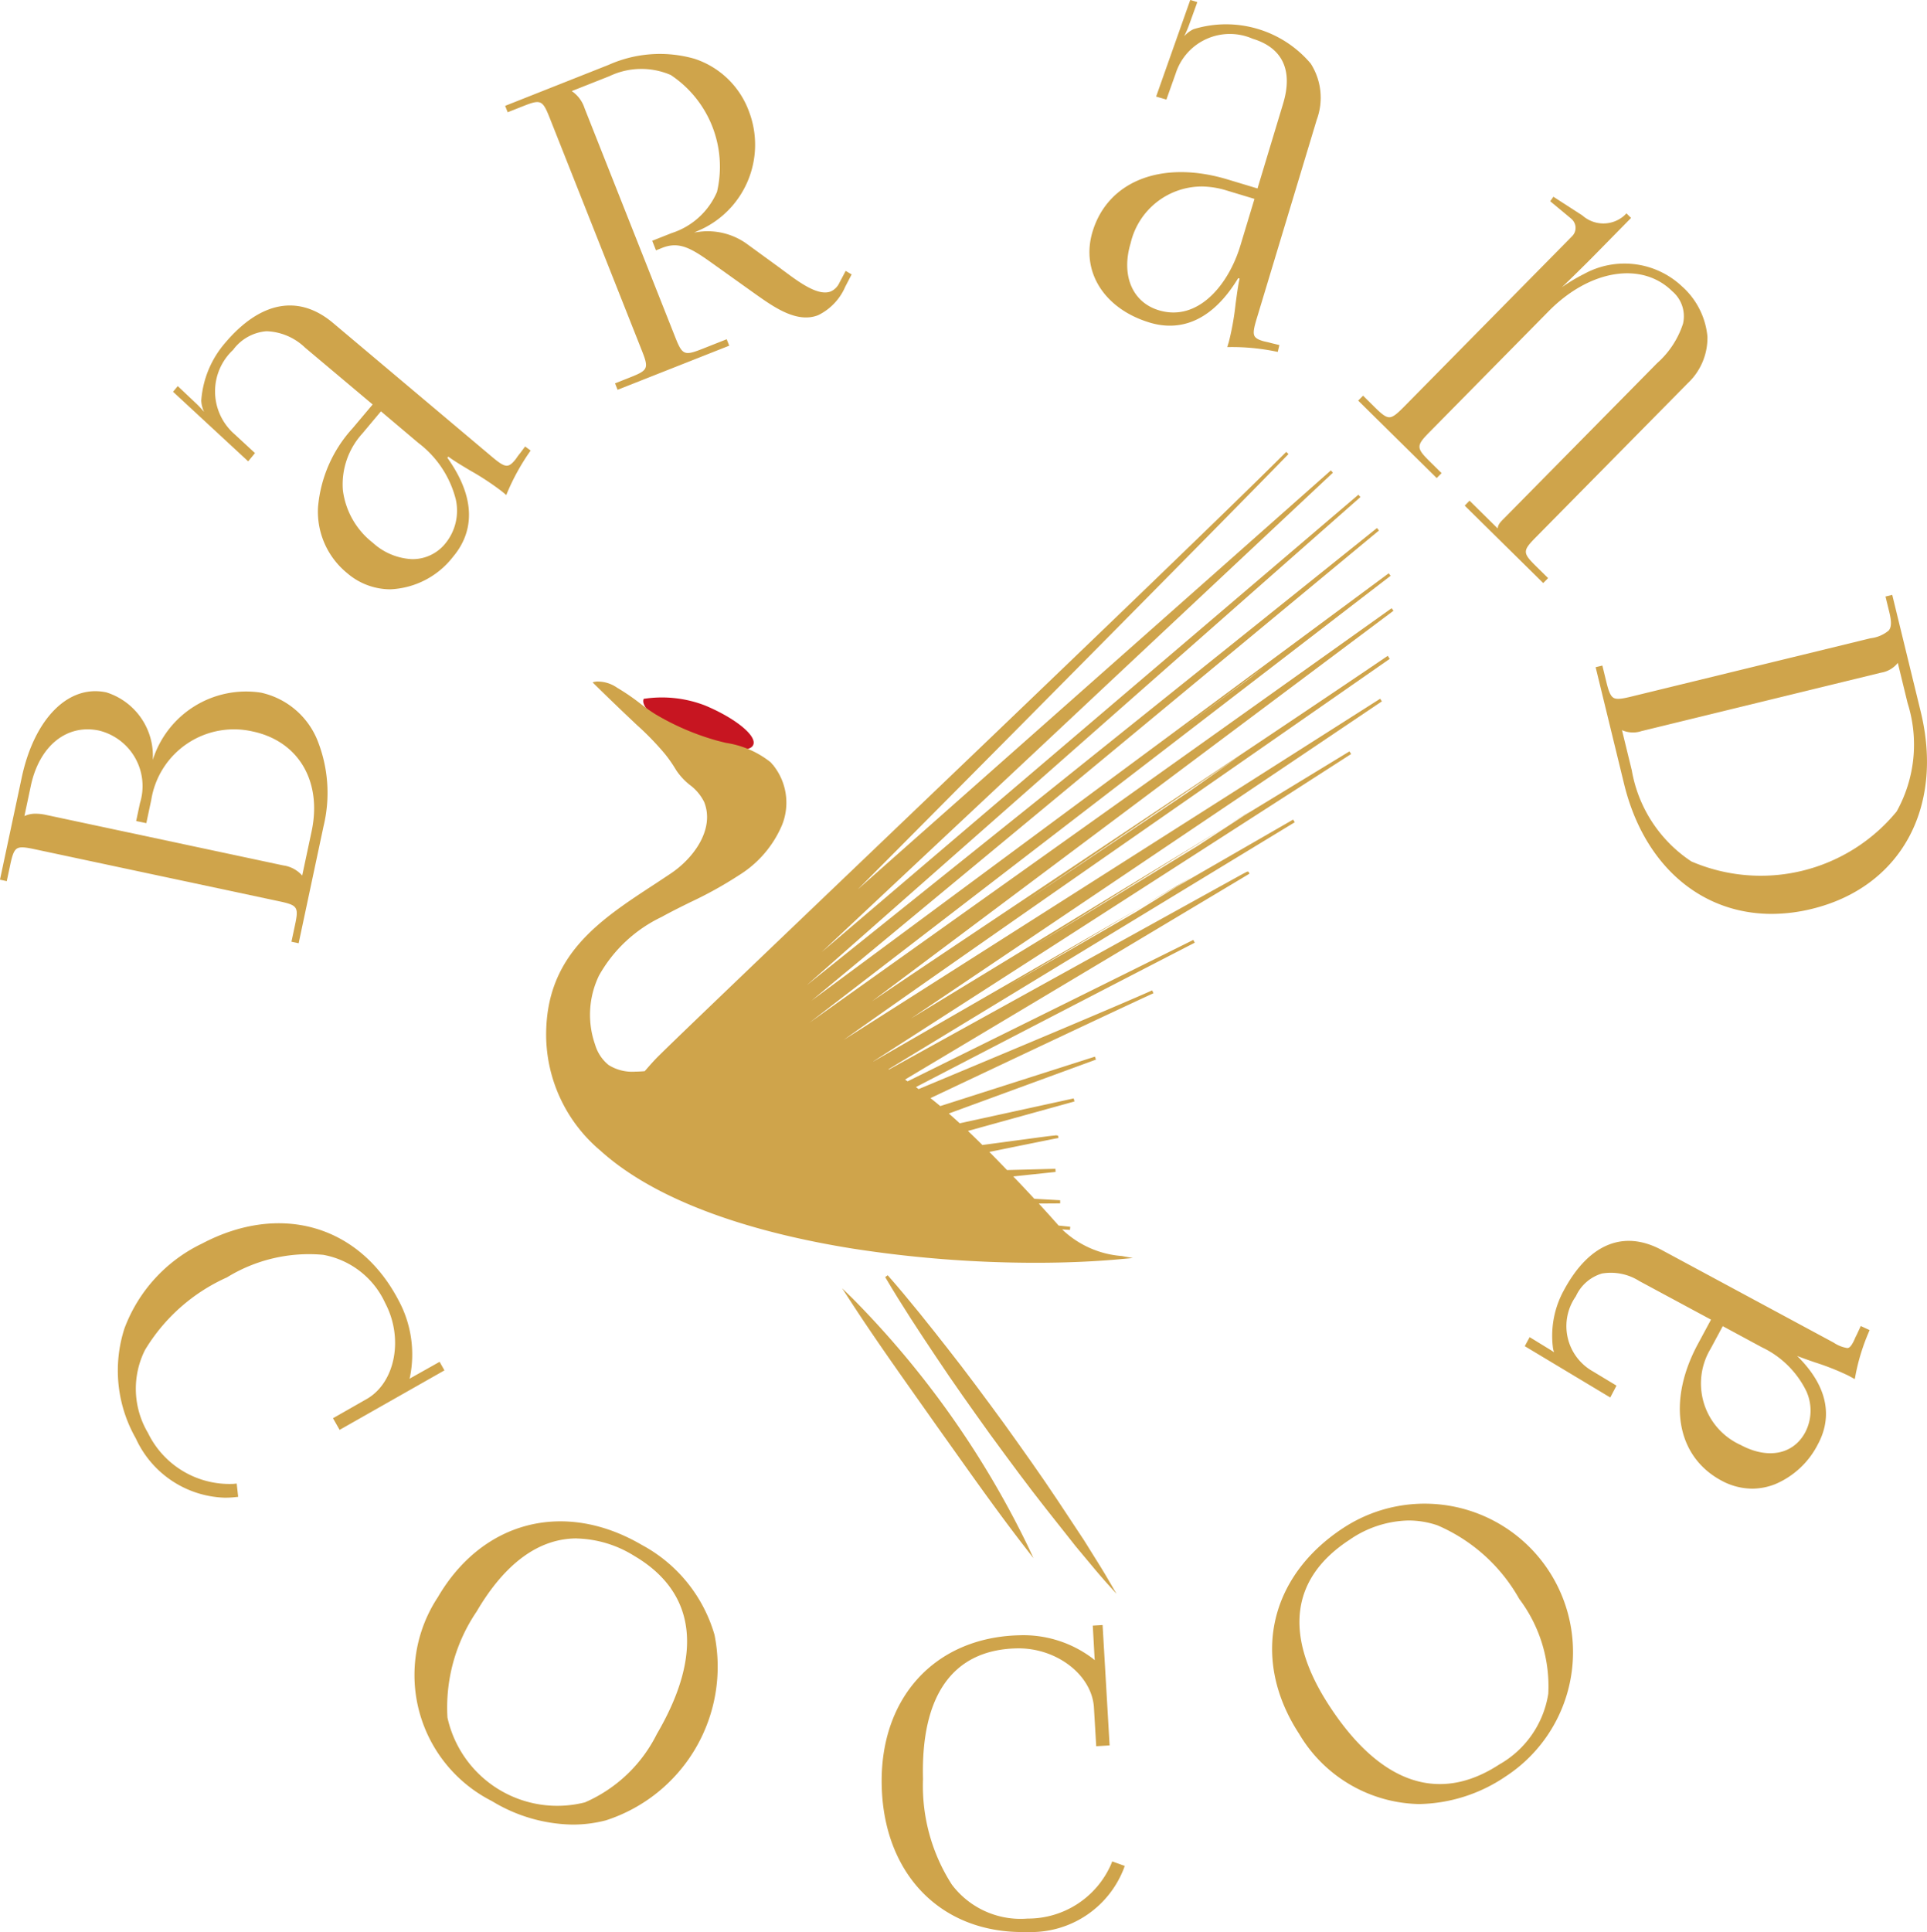 <svg xmlns="http://www.w3.org/2000/svg" width="94.889" height="95.119" viewBox="0 0 94.889 95.119">
  <g id="Group_126" data-name="Group 126" transform="translate(-67.125 -465.591)">
    <g id="Group_100" data-name="Group 100" transform="translate(98.8 499.928)">
      <g id="Group_99" data-name="Group 99">
        <path id="Path_81" data-name="Path 81" d="M157.831,560.38c-.185.443-1.544.294-3.034-.331s-2.548-1.49-2.362-1.933a5.887,5.887,0,0,1,3.034.331C156.959,559.072,158.017,559.938,157.831,560.38Z" transform="translate(-152.414 -558.047)" fill="#c71521"/>
      </g>
    </g>
    <g id="Group_106" data-name="Group 106" transform="translate(72.922 525.817)">
      <g id="Group_101" data-name="Group 101">
        <path id="Path_82" data-name="Path 82" d="M96.676,631.848a5.426,5.426,0,0,1,.558,3.732.951.951,0,0,1-.244.371l.1.1a2.881,2.881,0,0,1,.472-.315l1.234-.694.086.153-4.894,2.777-.173-.3,1.567-.893c1.5-.9,1.83-3.206.932-4.91-1.487-2.822-4.289-3.287-8-1.328-4.119,2.17-5.5,4.924-3.95,7.867a4.648,4.648,0,0,0,4.368,2.587l.039.348a4.777,4.777,0,0,1-4.734-2.807c-1.907-3.615-.628-7.368,3.194-9.383C91,627.164,94.776,628.243,96.676,631.848Z" transform="translate(-82.999 -628.014)" fill="#cfa44b"/>
        <path id="Path_83" data-name="Path 83" d="M88,641.266a4.985,4.985,0,0,1-4.375-2.918,6.741,6.741,0,0,1-.561-5.414,7.563,7.563,0,0,1,3.82-4.178c3.841-2.024,7.723-.915,9.661,2.762h0a5.608,5.608,0,0,1,.572,3.838c-.006.019-.012.038-.02.057l.118-.068,1.368-.769.238.422-5.162,2.929-.326-.573,1.7-.969c1.378-.828,1.778-2.983.871-4.7a4.173,4.173,0,0,0-3.055-2.376,7.709,7.709,0,0,0-4.74,1.112,8.995,8.995,0,0,0-4.035,3.577,4.258,4.258,0,0,0,.15,4.082,4.46,4.46,0,0,0,4.217,2.505l.151-.015.072.653-.153.017A4.527,4.527,0,0,1,88,641.266Zm2.648-13.194a7.785,7.785,0,0,0-3.621.959,7.266,7.266,0,0,0-3.671,4,6.442,6.442,0,0,0,.542,5.17,4.636,4.636,0,0,0,4.427,2.74l0-.044a4.822,4.822,0,0,1-4.368-2.681,4.552,4.552,0,0,1-.153-4.365,9.283,9.283,0,0,1,4.167-3.712A8.01,8.01,0,0,1,92.9,629a4.467,4.467,0,0,1,3.278,2.538c.981,1.861.528,4.2-.989,5.114l-1.436.818.02.036,2.895-1.643-.167-.174.112-.107a.8.8,0,0,0,.2-.3,5.3,5.3,0,0,0-.547-3.614A6.267,6.267,0,0,0,90.651,628.072Z" transform="translate(-82.733 -627.757)" fill="#cfa44b"/>
      </g>
      <g id="Group_102" data-name="Group 102" transform="translate(14.625 14.676)">
        <path id="Path_84" data-name="Path 84" d="M123.642,671.344c2.166-3.7,6.1-4.7,9.839-2.516a7.152,7.152,0,1,1-7.226,12.343C122.517,678.982,121.472,675.052,123.642,671.344Zm10.78,6.739c2.35-4.017,1.936-7.164-1.185-8.992-3.057-1.789-5.841-.807-7.956,2.806-2.353,4.017-1.932,7.167,1.2,9C129.528,682.682,132.307,681.7,134.423,678.083Z" transform="translate(-122.371 -667.53)" fill="#cfa44b"/>
        <path id="Path_85" data-name="Path 85" d="M129.888,682.2a7.853,7.853,0,0,1-3.968-1.155,6.954,6.954,0,0,1-2.668-10.039l.133.078-.133-.078c2.2-3.768,6.244-4.8,10.051-2.571a7.333,7.333,0,0,1,3.572,4.419,7.949,7.949,0,0,1-5.35,9.138A6.472,6.472,0,0,1,129.888,682.2Zm-.586-14.614a7.095,7.095,0,0,0-3.225,13.192,7,7,0,1,0,7.07-12.076A7.616,7.616,0,0,0,129.3,667.588Zm-.209,14.074a5.831,5.831,0,0,1-2.945-.888,5.121,5.121,0,0,1-2.733-3.795,8.7,8.7,0,0,1,1.476-5.418c2.148-3.671,5.049-4.687,8.168-2.862,3.182,1.864,3.622,5.133,1.24,9.2h0a7.428,7.428,0,0,1-3.7,3.5A4.47,4.47,0,0,1,129.093,681.662Zm1-13.549c-1.858,0-3.531,1.212-4.931,3.6a8.409,8.409,0,0,0-1.436,5.221,5.537,5.537,0,0,0,6.771,4.173,7.134,7.134,0,0,0,3.539-3.363h0c2.315-3.956,1.924-6.992-1.129-8.781A5.587,5.587,0,0,0,130.089,668.114Z" transform="translate(-122.114 -667.273)" fill="#cfa44b"/>
      </g>
      <g id="Group_103" data-name="Group 103" transform="translate(37.617 19.778)">
        <path id="Path_86" data-name="Path 86" d="M191.041,681.949a5.423,5.423,0,0,1,3.593,1.15.94.94,0,0,1,.224.384l.135-.044a2.837,2.837,0,0,1-.073-.562l-.078-1.414.175-.01.327,5.617-.35.021-.107-1.8c-.144-1.748-2.066-3.06-3.991-3.008-3.188.086-4.844,2.392-4.731,6.591.124,4.653,1.983,7.111,5.308,7.021a4.646,4.646,0,0,0,4.252-2.772l.329.119a4.777,4.777,0,0,1-4.61,3c-4.085.11-6.886-2.7-7-7.014C184.327,684.972,186.967,682.059,191.041,681.949Z" transform="translate(-184.283 -681.289)" fill="#cfa44b"/>
        <path id="Path_87" data-name="Path 87" d="M190.953,696.127c-4.038,0-6.811-2.853-6.928-7.168-.117-4.339,2.6-7.33,6.75-7.442h0a5.658,5.658,0,0,1,3.695,1.185c.014.014.029.028.043.044q0-.066-.009-.138l-.086-1.567.483-.029.345,5.927-.659.039-.116-1.953c-.132-1.6-1.891-2.922-3.833-2.863-3.107.083-4.691,2.307-4.58,6.432a9,9,0,0,0,1.422,5.2,4.236,4.236,0,0,0,3.727,1.67,4.462,4.462,0,0,0,4.112-2.673l.055-.142.617.223-.052.146a4.9,4.9,0,0,1-4.751,3.107Zm-.17-14.3c-3.969.107-6.56,2.97-6.449,7.124.111,4.133,2.762,6.867,6.621,6.867l.223,0a4.629,4.629,0,0,0,4.414-2.758l-.04-.014a4.8,4.8,0,0,1-4.336,2.731,4.556,4.556,0,0,1-3.982-1.793,9.291,9.291,0,0,1-1.485-5.378c-.115-4.265,1.619-6.662,4.881-6.75l.12,0c2.056,0,3.887,1.422,4.029,3.152l.1,1.648.042,0-.193-3.321-.231.074-.046-.149a.772.772,0,0,0-.183-.316,5.242,5.242,0,0,0-3.482-1.109Z" transform="translate(-184.021 -681.012)" fill="#cfa44b"/>
      </g>
      <g id="Group_104" data-name="Group 104" transform="translate(56.843 13.638)">
        <path id="Path_88" data-name="Path 88" d="M237.5,676.144c-2.339-3.59-1.48-7.561,2.148-9.927a7.153,7.153,0,1,1,7.812,11.983C243.835,680.566,239.851,679.745,237.5,676.144Zm10.849-6.631c-2.542-3.9-5.543-4.935-8.573-2.959-2.967,1.934-3.334,4.864-1.048,8.372,2.543,3.9,5.548,4.932,8.59,2.949C250.279,675.949,250.639,673.022,248.353,669.514Z" transform="translate(-236.047 -664.737)" fill="#cfa44b"/>
        <path id="Path_89" data-name="Path 89" d="M243.026,679.434a7.025,7.025,0,0,1-5.908-3.462h0c-2.383-3.657-1.5-7.733,2.193-10.141a7.307,7.307,0,1,1,7.981,12.243A7.822,7.822,0,0,1,243.026,679.434Zm-5.649-3.631a7.047,7.047,0,1,0,2.1-9.713,6.664,6.664,0,0,0-2.1,9.713Zm6.705,2.945c-2.044,0-4.014-1.351-5.737-3.994-2.322-3.565-1.934-6.614,1.093-8.587a5.1,5.1,0,0,1,4.605-.741,8.734,8.734,0,0,1,4.183,3.745h0a7.431,7.431,0,0,1,1.475,4.878,5.151,5.151,0,0,1-2.551,3.7A5.6,5.6,0,0,1,244.082,678.748ZM242.5,665.474a5.291,5.291,0,0,0-2.9.952c-2.9,1.891-3.248,4.713-1,8.159,2.5,3.839,5.4,4.844,8.377,2.9a4.861,4.861,0,0,0,2.413-3.478,7.139,7.139,0,0,0-1.428-4.671,8.436,8.436,0,0,0-4.024-3.622A4.381,4.381,0,0,0,242.5,665.474Z" transform="translate(-235.79 -664.48)" fill="#cfa44b"/>
      </g>
      <g id="Group_105" data-name="Group 105" transform="translate(69.284 0.874)">
        <path id="Path_90" data-name="Path 90" d="M275.352,632.209c-1.47-.793-2.625-.5-3.334.812a2.708,2.708,0,0,0,.9,3.91l1.034.624-.163.309-3.942-2.366.092-.171.881.54a3.434,3.434,0,0,1,.511.364l.1-.1a1.323,1.323,0,0,1-.245-.486,4.481,4.481,0,0,1,.519-2.77c1.193-2.217,2.808-2.886,4.611-1.915l8.465,4.559c.685.369.9.419,1.178-.1.056-.1.094-.214.167-.351l.14-.3.159.073a10.291,10.291,0,0,0-.643,2.1l-.138-.074c-.77-.416-2.222-.8-2.83-1.1l-.092.172c1.779,1.62,1.89,3.139,1.225,4.373-1,1.851-2.868,2.633-4.553,1.725-2.138-1.152-2.575-3.757-1.091-6.511l.72-1.336Zm3.3,3.391a3.456,3.456,0,0,0,1.538,4.94c1.409.759,2.769.483,3.4-.689.646-1.2.241-3.075-2.209-4.395l-2.056-1.107Z" transform="translate(-269.639 -630.371)" fill="#cfa44b"/>
        <path id="Path_91" data-name="Path 91" d="M280.5,642.3a3.216,3.216,0,0,1-1.531-.4c-2.213-1.192-2.677-3.893-1.154-6.721l.646-1.2-3.53-1.9a2.62,2.62,0,0,0-1.842-.37,2.051,2.051,0,0,0-1.282,1.119,2.553,2.553,0,0,0,.841,3.7l1.159.7-.307.584-4.209-2.527.24-.445,1.02.626c.068.043.131.083.188.121a.746.746,0,0,1-.057-.194,4.65,4.65,0,0,1,.536-2.863c1.231-2.286,2.943-2.99,4.821-1.977l8.465,4.559a1.67,1.67,0,0,0,.664.265c.071,0,.159-.027.3-.3.025-.046.046-.094.068-.144s.058-.132.1-.208l.2-.432.434.2-.056.137a10.135,10.135,0,0,0-.634,2.067l-.039.208-.324-.175a12.6,12.6,0,0,0-1.633-.646c-.321-.111-.628-.218-.881-.318,1.809,1.785,1.567,3.337,1.025,4.342a4.19,4.19,0,0,1-2.1,1.968A3.119,3.119,0,0,1,280.5,642.3Zm-5.422-10.491,3.8,2.048-.793,1.472c-1.435,2.665-1.022,5.2,1.028,6.3a2.8,2.8,0,0,0,2.405.164,3.883,3.883,0,0,0,1.938-1.826c.733-1.36.321-2.808-1.193-4.186l-.089-.081.221-.41.134.067a11.169,11.169,0,0,0,1.155.44,13.339,13.339,0,0,1,1.632.642,9.619,9.619,0,0,1,.254-.954.537.537,0,0,1-.4.2,1.829,1.829,0,0,1-.82-.3l-8.465-4.559c-1.727-.928-3.25-.289-4.4,1.852a4.34,4.34,0,0,0-.5,2.675,1.2,1.2,0,0,0,.205.4l.1.108-.158.167,2.248,1.35.019-.035-.909-.549a2.867,2.867,0,0,1-.954-4.116,2.344,2.344,0,0,1,1.481-1.273,2.909,2.909,0,0,1,2.063.4Zm6.3,9.047a3.417,3.417,0,0,1-1.608-.443,3.611,3.611,0,0,1-1.6-5.15l.747-1.387,2.192,1.181a4.959,4.959,0,0,1,2.335,2.319,2.618,2.618,0,0,1-.063,2.285A2.2,2.2,0,0,1,281.377,640.86ZM279.04,634.3l-.6,1.114a3.319,3.319,0,0,0,1.475,4.732c1.344.722,2.6.477,3.19-.627a2.312,2.312,0,0,0,.05-2.019,4.66,4.66,0,0,0-2.2-2.166Z" transform="translate(-269.289 -630.11)" fill="#cfa44b"/>
      </g>
    </g>
    <g id="Group_113" data-name="Group 113" transform="translate(67.125 465.591)">
      <g id="Group_107" data-name="Group 107" transform="translate(0 34.02)">
        <path id="Path_92" data-name="Path 92" d="M81.724,569.605l.151-.708c.206-.972.127-1.094-.844-1.3l-12.024-2.56c-.972-.207-1.095-.127-1.3.844l-.151.709-.182-.04,1.052-4.939c.613-2.879,2.244-4.537,4.078-4.147a3.243,3.243,0,0,1,2.214,3.519l.08.017a4.763,4.763,0,0,1,5.322-3.522c2.531.539,3.689,3.346,3.02,6.483l-1.211,5.688Zm.972-5.359c.535-2.514-.646-4.518-2.955-5.009a4.181,4.181,0,0,0-5.088,3.424l-.228,1.073-.344-.073.172-.81a2.879,2.879,0,0,0-2.078-3.659c-1.639-.349-3.019.762-3.449,2.778l-.348,1.641.02,0a1.444,1.444,0,0,1,1.126-.12l11.68,2.488a1.385,1.385,0,0,1,.959.564l.041.008Z" transform="translate(-67.28 -557.32)" fill="#cfa44b"/>
        <path id="Path_93" data-name="Path 93" d="M81.831,569.613l-.354-.075.167-.784c.2-.932.147-1.011-.785-1.21l-12.025-2.56c-.463-.1-.725-.13-.879-.03s-.232.353-.33.816l-.167.785-.334-.073,1.068-5.014c.62-2.915,2.3-4.609,4.17-4.207a3.274,3.274,0,0,1,2.285,3.329,4.818,4.818,0,0,1,5.33-3.315,3.9,3.9,0,0,1,2.765,2.311,6.976,6.976,0,0,1,.315,4.264Zm-.17-.194.051.011,1.194-5.612a6.82,6.82,0,0,0-.3-4.169,3.7,3.7,0,0,0-2.655-2.223,4.678,4.678,0,0,0-5.231,3.468l-.02.069-.216-.046,0-.067a3.167,3.167,0,0,0-2.153-3.438c-1.784-.378-3.386,1.263-3.987,4.088l-1.036,4.864.031.007.135-.633c.109-.515.2-.783.4-.913s.481-.1,1,.009l12.025,2.56c1.008.215,1.118.384.9,1.393Zm.449-2.9-.148-.028-.018-.028a1.307,1.307,0,0,0-.91-.531l-11.68-2.487a1.368,1.368,0,0,0-1.068.109l-.026.017-.128-.023.365-1.718c.438-2.055,1.862-3.2,3.54-2.838a2.962,2.962,0,0,1,2.137,3.751l-.156.734.193.041.212-1a4.271,4.271,0,0,1,5.18-3.483c2.346.5,3.557,2.549,3.014,5.1ZM68.89,563.235a2.388,2.388,0,0,1,.5.058l11.68,2.487a1.521,1.521,0,0,1,.936.5l.463-2.175c.524-2.461-.64-4.437-2.895-4.918a4.124,4.124,0,0,0-5,3.364l-.244,1.149-.5-.105.188-.885A2.814,2.814,0,0,0,72,559.141c-1.59-.335-2.938.754-3.357,2.719l-.316,1.491A1.28,1.28,0,0,1,68.89,563.235Z" transform="translate(-67.125 -557.194)" fill="#cfa44b"/>
      </g>
      <g id="Group_108" data-name="Group 108" transform="translate(8.518 15.041)">
        <path id="Path_94" data-name="Path 94" d="M96.8,508.221c-1.358-1.144-2.624-1.093-3.647.122a2.881,2.881,0,0,0,.084,4.265l.942.874-.237.287-3.59-3.32.133-.159.8.755a3.664,3.664,0,0,1,.453.49l.126-.085a1.412,1.412,0,0,1-.151-.559,4.783,4.783,0,0,1,1.143-2.772c1.724-2.048,3.549-2.394,5.217-.992l7.822,6.585c.633.533.847.633,1.247.158.08-.1.144-.2.251-.331l.211-.282.149.11a10.99,10.99,0,0,0-1.125,2.044l-.126-.106c-.712-.6-2.14-1.315-2.707-1.766l-.134.158c1.5,2.074,1.286,3.679.326,4.819-1.44,1.71-3.558,2.118-5.116.807-1.976-1.663-1.864-4.47.279-7.017l1.04-1.234Zm2.7,4.248a3.675,3.675,0,0,0,.528,5.477c1.3,1.1,2.777,1.1,3.688.022.934-1.109.92-3.149-1.345-5.056l-1.9-1.6Z" transform="translate(-90.241 -506.209)" fill="#cfa44b"/>
        <path id="Path_95" data-name="Path 95" d="M100.758,520.063a3.266,3.266,0,0,1-2.124-.8,3.9,3.9,0,0,1-1.432-3.239,6.574,6.574,0,0,1,1.7-3.887l.99-1.175-3.33-2.8a2.877,2.877,0,0,0-1.9-.806,2.262,2.262,0,0,0-1.641.918,2.794,2.794,0,0,0,.078,4.158l1,.924-.336.406-3.7-3.426.233-.278.859.811a4.646,4.646,0,0,1,.419.44l.008-.006a1.4,1.4,0,0,1-.129-.539,4.869,4.869,0,0,1,1.161-2.816c1.742-2.069,3.633-2.424,5.326-1l7.821,6.585c.65.547.8.57,1.138.168.036-.042.068-.088.1-.136s.089-.124.148-.195l.254-.34.271.2-.042.061a10.954,10.954,0,0,0-1.118,2.03l-.04.1-.207-.173a13.387,13.387,0,0,0-1.572-1.035c-.419-.25-.815-.488-1.075-.683l-.047.056c1.66,2.329,1.074,3.93.287,4.865A4.127,4.127,0,0,1,100.758,520.063Zm-4.094-12.021,3.449,2.9-1.09,1.293a6.421,6.421,0,0,0-1.666,3.793,3.747,3.747,0,0,0,1.377,3.115c1.495,1.258,3.553.929,5.007-.8,1.087-1.29.973-2.923-.329-4.724l-.036-.049.221-.262.059.046a12,12,0,0,0,1.118.717,13.462,13.462,0,0,1,1.592,1.05l.046.038a11.076,11.076,0,0,1,1.051-1.9l-.028-.021-.165.221c-.059.07-.1.131-.144.188s-.072.1-.11.146c-.448.531-.727.382-1.356-.149l-7.822-6.585c-1.639-1.379-3.406-1.04-5.108.982a4.717,4.717,0,0,0-1.125,2.727,1.359,1.359,0,0,0,.14.513l.039.063-.229.154,2.2,2.03.139-.168L93,512.545a2.967,2.967,0,0,1-.091-4.372,2.409,2.409,0,0,1,1.754-.973,3.009,3.009,0,0,1,2,.842Zm-6.391,2.28,1.19,1.1a4.38,4.38,0,0,0-.418-.442l-.738-.7Zm11.575,8.41h-.014a3.243,3.243,0,0,1-2.04-.846,4.045,4.045,0,0,1-1.526-2.7,3.869,3.869,0,0,1,.989-2.889l1.022-1.215,1.959,1.649a5.19,5.19,0,0,1,1.9,2.872,2.7,2.7,0,0,1-.544,2.293A2.227,2.227,0,0,1,101.848,518.732ZM100.3,511.3l-.922,1.1a3.715,3.715,0,0,0-.953,2.774,3.89,3.89,0,0,0,1.472,2.594,3.085,3.085,0,0,0,1.941.81h.013a2.075,2.075,0,0,0,1.625-.778,2.546,2.546,0,0,0,.51-2.164,5.037,5.037,0,0,0-1.846-2.782Z" transform="translate(-90.06 -506.09)" fill="#cfa44b"/>
      </g>
      <g id="Group_109" data-name="Group 109" transform="translate(24.876 2.649)">
        <path id="Path_96" data-name="Path 96" d="M139.788,489.125l.673-.266c.923-.366.982-.5.616-1.424l-4.534-11.451c-.366-.923-.5-.982-1.423-.616l-.674.266-.068-.173,5.022-1.988c3.079-1.22,5.8-.315,6.81,2.245a4.5,4.5,0,0,1-2.434,5.772l-.377.172.046.115a3.21,3.21,0,0,1,2.662.482l1.564,1.139c.8.585,1.926,1.526,2.668,1.233a.9.9,0,0,0,.459-.448l.279-.533.16.1-.278.533a2.7,2.7,0,0,1-1.3,1.37c-.986.39-2.05-.343-3.026-1.038l-2.17-1.545c-1.024-.731-1.626-1.07-2.493-.727l-.231.091-.129-.327.886-.35c2.339-.926,3.052-2.806,2.036-5.371s-2.814-3.427-5.153-2.5l-2,.792.008.019a1.437,1.437,0,0,1,.723.871l4.465,11.276c.366.924.52.974,1.443.609l1.117-.442.068.173-5.349,2.118Z" transform="translate(-134.278 -472.858)" fill="#cfa44b"/>
        <path id="Path_97" data-name="Path 97" d="M139.643,489.266l-.125-.317.745-.295c.886-.351.924-.437.573-1.324L136.3,475.88c-.351-.885-.438-.923-1.323-.572l-.746.295-.125-.316,5.094-2.017a6.2,6.2,0,0,1,4.232-.3,4.272,4.272,0,0,1,2.678,2.585,4.6,4.6,0,0,1-2.471,5.869l-.231.106a3.307,3.307,0,0,1,2.573.533l1.564,1.139.278.205c.756.562,1.694,1.262,2.316,1.018a.841.841,0,0,0,.419-.412l.316-.6.294.174-.312.6a2.779,2.779,0,0,1-1.336,1.406c-1.046.413-2.184-.4-3.1-1.047L144.253,483c-1.027-.733-1.6-1.043-2.419-.719l-.3.12-.186-.471.958-.379a3.64,3.64,0,0,0,2.232-2.027,5.419,5.419,0,0,0-2.28-5.757,3.649,3.649,0,0,0-3.012.057l-1.86.736a1.614,1.614,0,0,1,.632.846l4.465,11.276c.347.878.448.919,1.343.566l1.189-.47.125.317Zm.075-.23.012.03L144.936,487l-.012-.03-1.045.413c-.975.386-1.163.308-1.543-.652l-4.465-11.276a1.359,1.359,0,0,0-.682-.828l-.029-.013-.049-.121,2.075-.821a3.794,3.794,0,0,1,3.137-.052,5.567,5.567,0,0,1,2.357,5.951,3.789,3.789,0,0,1-2.32,2.115l-.814.322.072.183.159-.063c.921-.364,1.584.035,2.566.736l2.17,1.545c.884.63,1.983,1.413,2.952,1.029a2.637,2.637,0,0,0,1.256-1.334l.244-.468-.027-.016-.241.461a.989.989,0,0,1-.5.484c-.7.277-1.679-.452-2.465-1.038l-.277-.2-1.564-1.139a3.138,3.138,0,0,0-2.6-.47l-.067.018-.1-.248.444-.2a4.4,4.4,0,0,0,2.394-5.673,4.121,4.121,0,0,0-2.583-2.495,6.053,6.053,0,0,0-4.127.293l-4.951,1.96.012.029.6-.238c.957-.38,1.143-.3,1.524.659l4.533,11.451c.38.959.3,1.144-.66,1.524Z" transform="translate(-134.108 -472.725)" fill="#cfa44b"/>
      </g>
      <g id="Group_110" data-name="Group 110" transform="translate(53.65)">
        <path id="Path_98" data-name="Path 98" d="M221.326,470.89c.513-1.7-.036-2.844-1.555-3.3a2.881,2.881,0,0,0-3.884,1.765l-.43,1.211-.358-.1,1.629-4.611.2.06-.375,1.032a3.779,3.779,0,0,1-.271.61l.126.082a1.434,1.434,0,0,1,.455-.361,4.784,4.784,0,0,1,3-.047c2.563.774,3.605,2.314,2.975,4.4l-2.955,9.789c-.239.793-.245,1.03.349,1.208.118.036.245.052.4.1l.342.082-.043.181a10.946,10.946,0,0,0-2.322-.225l.048-.158c.269-.892.361-2.486.551-3.185l-.2-.06c-1.312,2.2-2.871,2.636-4.3,2.206-2.14-.645-3.352-2.43-2.764-4.38.747-2.473,3.368-3.481,6.554-2.519l1.546.466Zm-2.834,4.16a3.679,3.679,0,0,0-4.823,2.653c-.491,1.629.085,2.988,1.44,3.4,1.387.419,3.257-.4,4.112-3.234l.717-2.379Z" transform="translate(-211.719 -465.753)" fill="#cfa44b"/>
        <path id="Path_99" data-name="Path 99" d="M220.856,482.915l-.073-.014a10.8,10.8,0,0,0-2.307-.223h-.106l.078-.26a13.425,13.425,0,0,0,.329-1.848c.065-.485.126-.946.2-1.263l-.07-.022c-1.483,2.447-3.185,2.543-4.356,2.188-2.248-.678-3.406-2.519-2.816-4.476.758-2.509,3.431-3.542,6.651-2.571l1.472.443,1.258-4.166c.5-1.65-.023-2.759-1.5-3.206a2.8,2.8,0,0,0-3.789,1.717l-.455,1.279-.506-.147.027-.077,1.654-4.681.347.106-.4,1.108a5,5,0,0,1-.24.559l.008,0a1.416,1.416,0,0,1,.443-.332,5.46,5.46,0,0,1,5.772,1.691,3.116,3.116,0,0,1,.3,2.759l-2.955,9.789c-.138.456-.192.715-.11.868.055.1.176.175.407.244.053.016.107.027.166.04s.15.033.237.059l.413.1Zm-2.224-.393a11.1,11.1,0,0,1,2.108.214l.008-.035-.267-.064c-.087-.026-.161-.042-.23-.057s-.121-.027-.178-.044a.755.755,0,0,1-.5-.319c-.109-.2-.055-.479.1-.986l2.955-9.789a2.968,2.968,0,0,0-.28-2.627,5.306,5.306,0,0,0-5.593-1.632,1.391,1.391,0,0,0-.418.333l-.043.06-.23-.15-1,2.82.209.061.406-1.142a2.967,2.967,0,0,1,3.979-1.813c1.578.477,2.133,1.652,1.607,3.4l-1.3,4.314-1.62-.488c-3.132-.944-5.727.047-6.458,2.467-.564,1.87.551,3.631,2.713,4.284,1.616.488,3.071-.263,4.21-2.171l.031-.052.328.1-.02.072a11.945,11.945,0,0,0-.218,1.316,13.486,13.486,0,0,1-.334,1.871l-.017.058Zm-1.988-16.739-.54,1.529a4.337,4.337,0,0,0,.242-.56l.347-.954Zm-.974,15.335a2.492,2.492,0,0,1-.716-.1c-1.395-.421-1.994-1.825-1.491-3.493a3.758,3.758,0,0,1,4.919-2.7l1.519.459-.739,2.453C218.435,480.135,216.963,481.117,215.67,481.117Zm1.421-6.345a3.606,3.606,0,0,0-3.481,2.793c-.476,1.579.082,2.906,1.389,3.3,1.921.58,3.43-1.243,4.015-3.183l.695-2.3-1.372-.414A4.31,4.31,0,0,0,217.091,474.772Z" transform="translate(-211.586 -465.591)" fill="#cfa44b"/>
      </g>
      <g id="Group_111" data-name="Group 111" transform="translate(66.879 9.685)">
        <path id="Path_100" data-name="Path 100" d="M247.632,501.747l.515.508c.707.7.854.7,1.551-.012l8.281-8.4a.655.655,0,0,0-.02-.955c-.019-.018-.039-.036-.06-.054l-.942-.784.072-.1,1.368.882a1.642,1.642,0,0,0,2.15,0l.059-.059.118.117-1.9,1.93c-.233.236-1.41,1.4-1.555,1.518l.1.1a7.844,7.844,0,0,1,1.181-.726,4.038,4.038,0,0,1,4.73.6c1.592,1.569,1.6,3.33.282,4.665l-7.469,7.574c-.7.707-.7.853.011,1.551l.531.523-.131.132-3.757-3.7.13-.133,1.43,1.41.029-.03c0-.2.012-.279.245-.514l7.584-7.691c1.426-1.447,1.785-2.629.75-3.649-1.5-1.482-4.076-1.171-6.2.979l-5.869,5.954c-.7.707-.681.868.025,1.565l.516.508-.131.133L247.5,501.88Z" transform="translate(-247.391 -491.846)" fill="#cfa44b"/>
        <path id="Path_101" data-name="Path 101" d="M256.318,510.688l-3.866-3.812.238-.244L254.076,508c.013-.146.066-.246.264-.445l7.584-7.691a4.411,4.411,0,0,0,1.278-1.947,1.612,1.612,0,0,0-.527-1.592c-1.5-1.483-4.064-1.073-6.088.979l-5.869,5.953c-.662.671-.66.78.025,1.456l.57.563-.24.243-3.867-3.814.24-.242.57.563c.335.331.54.5.722.5h0c.183,0,.385-.173.718-.51l8.281-8.4a.58.58,0,0,0-.019-.846.727.727,0,0,0-.055-.049l-1-.83.156-.222,1.43.923a1.554,1.554,0,0,0,2.053.01l.113-.114.228.225L258.69,494.7c-.185.188-1.123,1.116-1.459,1.43a8.543,8.543,0,0,1,1.1-.66,4.13,4.13,0,0,1,4.819.611,3.78,3.78,0,0,1,1.254,2.472,3.066,3.066,0,0,1-.972,2.3l-7.469,7.573c-.668.678-.668.772.01,1.442l.586.577Zm-3.648-3.814,3.647,3.6.022-.022-.475-.469c-.734-.725-.736-.927-.011-1.661l7.468-7.573a2.916,2.916,0,0,0,.928-2.187,3.635,3.635,0,0,0-1.208-2.369,3.979,3.979,0,0,0-4.641-.582,7.867,7.867,0,0,0-1.167.717l-.053.043-.214-.211.067-.055c.139-.113,1.307-1.265,1.549-1.512l1.849-1.875-.008-.008,0,0a1.7,1.7,0,0,1-2.248.01L257,491.967l.761.633c.023.018.045.038.065.058a.73.73,0,0,1,.021,1.065l-8.282,8.4c-.37.375-.588.554-.826.556h0c-.238,0-.458-.176-.83-.543l-.46-.454-.022.022,3.647,3.6.022-.023-.461-.454c-.746-.737-.75-.94-.026-1.675l5.869-5.953c2.086-2.115,4.738-2.526,6.307-.98a1.757,1.757,0,0,1,.569,1.737,4.552,4.552,0,0,1-1.318,2.021l-7.584,7.691c-.224.226-.224.28-.222.459v.032l-.106.108-1.43-1.41Z" transform="translate(-247.206 -491.668)" fill="#cfa44b"/>
      </g>
      <g id="Group_112" data-name="Group 112" transform="translate(78.572 29.288)">
        <path id="Path_102" data-name="Path 102" d="M279.121,548.182l.172.7c.235.966.361,1.042,1.326.806L292.4,546.82c.965-.235,1.222-.4.987-1.369l-.172-.7.181-.044,1.383,5.67c1.15,4.717-.972,8.565-5.3,9.621s-8-1.38-9.154-6.1l-1.382-5.669Zm1.431,5.083c1.057,4.34,4.034,6.089,8.5,5s6.287-4.007,5.229-8.346l-.519-2.131-.02,0a1.2,1.2,0,0,1-.862.573l-11.8,2.877a1.2,1.2,0,0,1-1.028-.112l-.02,0Z" transform="translate(-278.847 -544.61)" fill="#cfa44b"/>
        <path id="Path_103" data-name="Path 103" d="M287.358,560.157c-3.485,0-6.29-2.388-7.269-6.4l-1.4-5.745.331-.081.19.778c.111.46.2.711.354.806s.419.056.878-.056l11.782-2.872a1.688,1.688,0,0,0,.9-.384c.134-.166.142-.424.029-.891l-.19-.779.332-.081.018.075,1.383,5.67c1.157,4.747-1,8.651-5.36,9.714A8.362,8.362,0,0,1,287.358,560.157Zm-8.483-12.031,1.365,5.594c1.136,4.658,4.779,7.086,9.06,6.041s6.381-4.87,5.247-9.527l-1.365-5.6-.031.007.154.629c.254,1.043-.085,1.229-1.044,1.463l-11.782,2.872c-.511.125-.791.162-1,.038s-.3-.39-.424-.9l-.153-.629ZM286.47,558.5a6.1,6.1,0,0,1-3.143-.79,6.9,6.9,0,0,1-3.008-4.584l-.538-2.208.127-.03.028.016a1.129,1.129,0,0,0,.97.1l11.8-2.877a1.127,1.127,0,0,0,.814-.537l.017-.029.127-.026.537,2.2a6.918,6.918,0,0,1-.556,5.452,7.33,7.33,0,0,1-4.73,2.987A10.373,10.373,0,0,1,286.47,558.5Zm-6.484-7.391.483,1.98a6.756,6.756,0,0,0,2.936,4.487,8.655,8.655,0,0,0,10.109-2.464,6.769,6.769,0,0,0,.537-5.333l-.482-1.98a1.317,1.317,0,0,1-.825.482l-11.8,2.877A1.322,1.322,0,0,1,279.986,551.11Z" transform="translate(-278.689 -544.452)" fill="#cfa44b"/>
      </g>
    </g>
    <g id="Group_115" data-name="Group 115" transform="translate(109.578 528.568)">
      <g id="Group_114" data-name="Group 114">
        <path id="Path_104" data-name="Path 104" d="M181.435,635.164" transform="translate(-181.435 -635.164)" fill="#cfa44b" stroke="#b8a588" stroke-miterlimit="10" stroke-width="0.25"/>
      </g>
    </g>
    <g id="Group_119" data-name="Group 119" transform="translate(94.014 487.835)">
      <g id="Group_116" data-name="Group 116" transform="translate(29.383 17.665)">
        <path id="Path_105" data-name="Path 105" d="M231,573.052l-1.176.73.862-.525Z" transform="translate(-225.67 -573.052)" fill="#cfa44b"/>
        <path id="Path_106" data-name="Path 106" d="M221.073,581.824l-2.428,1.432,1.689-.973Z" transform="translate(-218.644 -578.566)" fill="#cfa44b"/>
      </g>
      <g id="Group_118" data-name="Group 118" transform="translate(15.424 42.451)">
        <g id="Group_117" data-name="Group 117">
          <path id="Path_107" data-name="Path 107" d="M181.059,639.791" transform="translate(-181.059 -639.791)" fill="#cfa44b" stroke="#b8a588" stroke-miterlimit="10" stroke-width="0.25"/>
        </g>
      </g>
      <path id="Path_108" data-name="Path 108" d="M180.973,535.53c-6.293,4.274-19.621,13.1-25.4,17.011l25.682-19.23-.092-.124L152.5,553.59l28.614-22-.094-.123L152.6,552.505l27.94-23.145-.1-.12-28.08,22.509,27.266-24.034-.1-.117L153.1,550.115l25.172-23.6-.1-.114-23.3,20.633c4.906-4.919,17.61-17.733,21.213-21.437l-.11-.108c-3.055,3.053-12.47,12.084-20.715,19.966-5.583,5.337-9.993,9.552-10.356,9.942-.181.193-.352.39-.519.581-.173.014-.32.022-.459.023a2.183,2.183,0,0,1-1.32-.327,2.018,2.018,0,0,1-.663-1,4.437,4.437,0,0,1,.192-3.405,6.974,6.974,0,0,1,3.08-2.882c.462-.256.946-.495,1.413-.726a19.561,19.561,0,0,0,2.4-1.331,5.367,5.367,0,0,0,2.117-2.464,2.947,2.947,0,0,0-.421-2.936l-.012-.026-.016-.005c-.04-.045-.077-.095-.121-.137a4.632,4.632,0,0,0-2.184-.946c-.169-.041-.338-.082-.5-.127a12.513,12.513,0,0,1-2.867-1.218l-.081-.046a8.431,8.431,0,0,1-.763-.535,10.61,10.61,0,0,0-1.158-.793,1.678,1.678,0,0,0-1.021-.3l-.151.024.01.01-.04.006.108.107c1.037,1.017,1.64,1.584,2.081,2a14.007,14.007,0,0,1,1.345,1.385,6.743,6.743,0,0,1,.578.828,3.131,3.131,0,0,0,.67.726,2.35,2.35,0,0,1,.71.843c.528,1.317-.491,2.754-1.662,3.532-.252.168-.5.333-.754.5-2.773,1.811-5.392,3.522-5.365,7.5a7.476,7.476,0,0,0,2.668,5.628c3.158,2.859,8.5,4.2,12.416,4.826a58.756,58.756,0,0,0,9.009.7c1.484,0,2.918-.06,4.242-.183l.557-.051-.55-.1a4.757,4.757,0,0,1-2.934-1.309l.387.024.013-.154-.574-.061c-.352-.4-.673-.752-.977-1.083l1.054-.007,0-.155-1.273-.072c-.375-.405-.716-.768-1.038-1.1l2.087-.222-.01-.154-2.382.062-.12-.124c-.249-.258-.5-.516-.751-.769,2.1-.427,3.219-.653,3.318-.67l.084-.015-.012-.075c0-.033-.008-.052-.093-.052h0l0-.011-.074.014c-.152.012-.44.049-1,.124l-2.566.344c-.255-.253-.489-.481-.711-.692l5.245-1.451-.037-.15-5.612,1.225c-.181-.167-.362-.328-.537-.482l7.244-2.654-.05-.146-7.616,2.434c-.156-.131-.318-.262-.481-.392,4.142-1.959,9.363-4.424,10.979-5.163h0l-.063-.141c-1.731.772-7.2,3.065-11.5,4.86l-.133-.1c2.961-1.537,9.967-5.172,13.729-7.107l-.07-.138c-3.588,1.788-10.337,5.121-14.069,6.963l-.051-.036-.074-.052c5.216-3.116,16.84-10.059,16.9-10.1l.063-.04-.039-.065c-.019-.032-.031-.048-.1-.018l0-.007-.072.043c-.088.044-.227.12-.448.242l-17.1,9.453-.023-.013,20.008-12.162-.08-.132-5.708,3.289-2.016,1.251-6.3,3.63,6.627-3.907-13.27,7.645-.01,0,23.532-15.135-.083-.13-5.156,3.14-2.311,1.508-8.1,4.945,9.552-5.929-15.575,9.486,23.187-15.613-.085-.129-26.42,16.8c5.7-4.05,20.96-14.628,26.891-18.763Zm-6.084.554-.669.517-3.845,2.848Zm-3.719,6.143c-2.739,1.838-5.579,3.739-8.176,5.476,3.385-2.294,7.2-4.878,10.691-7.246Z" transform="translate(-139.527 -525.486)" fill="#cfa44b"/>
    </g>
    <g id="Group_122" data-name="Group 122" transform="translate(108.591 529.013)">
      <g id="Group_120" data-name="Group 120" transform="translate(0.439 0.536)">
        <path id="Path_109" data-name="Path 109" d="M179.96,637.806a45.407,45.407,0,0,1,8.626,12.167c-1.532-1.979-2.946-4.012-4.389-6.03C182.772,641.913,181.321,639.906,179.96,637.806Z" transform="translate(-179.96 -637.806)" fill="#cfa44b"/>
      </g>
      <g id="Group_121" data-name="Group 121">
        <path id="Path_110" data-name="Path 110" d="M188.2,649.654l-.419-.542c-1.224-1.58-2.391-3.222-3.518-4.809l-.871-1.224q-.444-.631-.889-1.26c-1.116-1.579-2.27-3.213-3.35-4.879l-.375-.578.493.481a45.475,45.475,0,0,1,8.642,12.19Zm-8.512-12.177c.959,1.449,1.964,2.872,2.94,4.253q.445.631.889,1.26.437.611.872,1.223c.988,1.391,2.006,2.823,3.065,4.218a46.283,46.283,0,0,0-7.766-10.954Z" transform="translate(-178.777 -636.362)" fill="#cfa44b"/>
      </g>
    </g>
    <g id="Group_125" data-name="Group 125" transform="translate(110.714 528.375)">
      <g id="Group_123" data-name="Group 123" transform="translate(0.067 0.051)">
        <path id="Path_111" data-name="Path 111" d="M184.675,634.783c1.026,1.167,1.988,2.379,2.941,3.6s1.874,2.462,2.789,3.709,1.8,2.515,2.655,3.805l1.281,1.937c.406.661.831,1.307,1.22,1.981-.519-.579-1-1.185-1.5-1.777l-1.441-1.821c-.959-1.215-1.874-2.462-2.787-3.71s-1.8-2.515-2.654-3.806S185.463,636.121,184.675,634.783Z" transform="translate(-184.675 -634.783)" fill="#cfa44b"/>
      </g>
      <g id="Group_124" data-name="Group 124">
        <path id="Path_112" data-name="Path 112" d="M195.886,650.332l-.5-.555c-.34-.38-.669-.777-.988-1.161-.172-.206-.342-.412-.515-.617l-1.442-1.823c-.923-1.168-1.774-2.323-2.789-3.711-.882-1.233-1.794-2.507-2.657-3.809-.777-1.161-1.676-2.516-2.5-3.92l.124-.091c1.071,1.218,2.082,2.5,2.945,3.6.946,1.2,1.863,2.447,2.749,3.656l.04.055c.88,1.228,1.789,2.5,2.658,3.809l1.281,1.937c.143.232.286.461.429.689.264.421.539.856.793,1.3Zm-10.791-14.9c.689,1.122,1.4,2.193,2.032,3.136.862,1.3,1.772,2.573,2.653,3.8,1.015,1.387,1.864,2.541,2.785,3.707l1.441,1.82c.172.2.344.41.515.616.129.156.26.315.393.473q-.162-.261-.324-.517c-.143-.229-.287-.457-.429-.688l-1.279-1.934c-.867-1.308-1.776-2.577-2.654-3.8l-.04-.055c-.886-1.208-1.8-2.456-2.746-3.651C186.742,637.446,185.944,636.434,185.1,635.433Z" transform="translate(-184.495 -634.645)" fill="#cfa44b"/>
      </g>
    </g>
  </g>
</svg>
